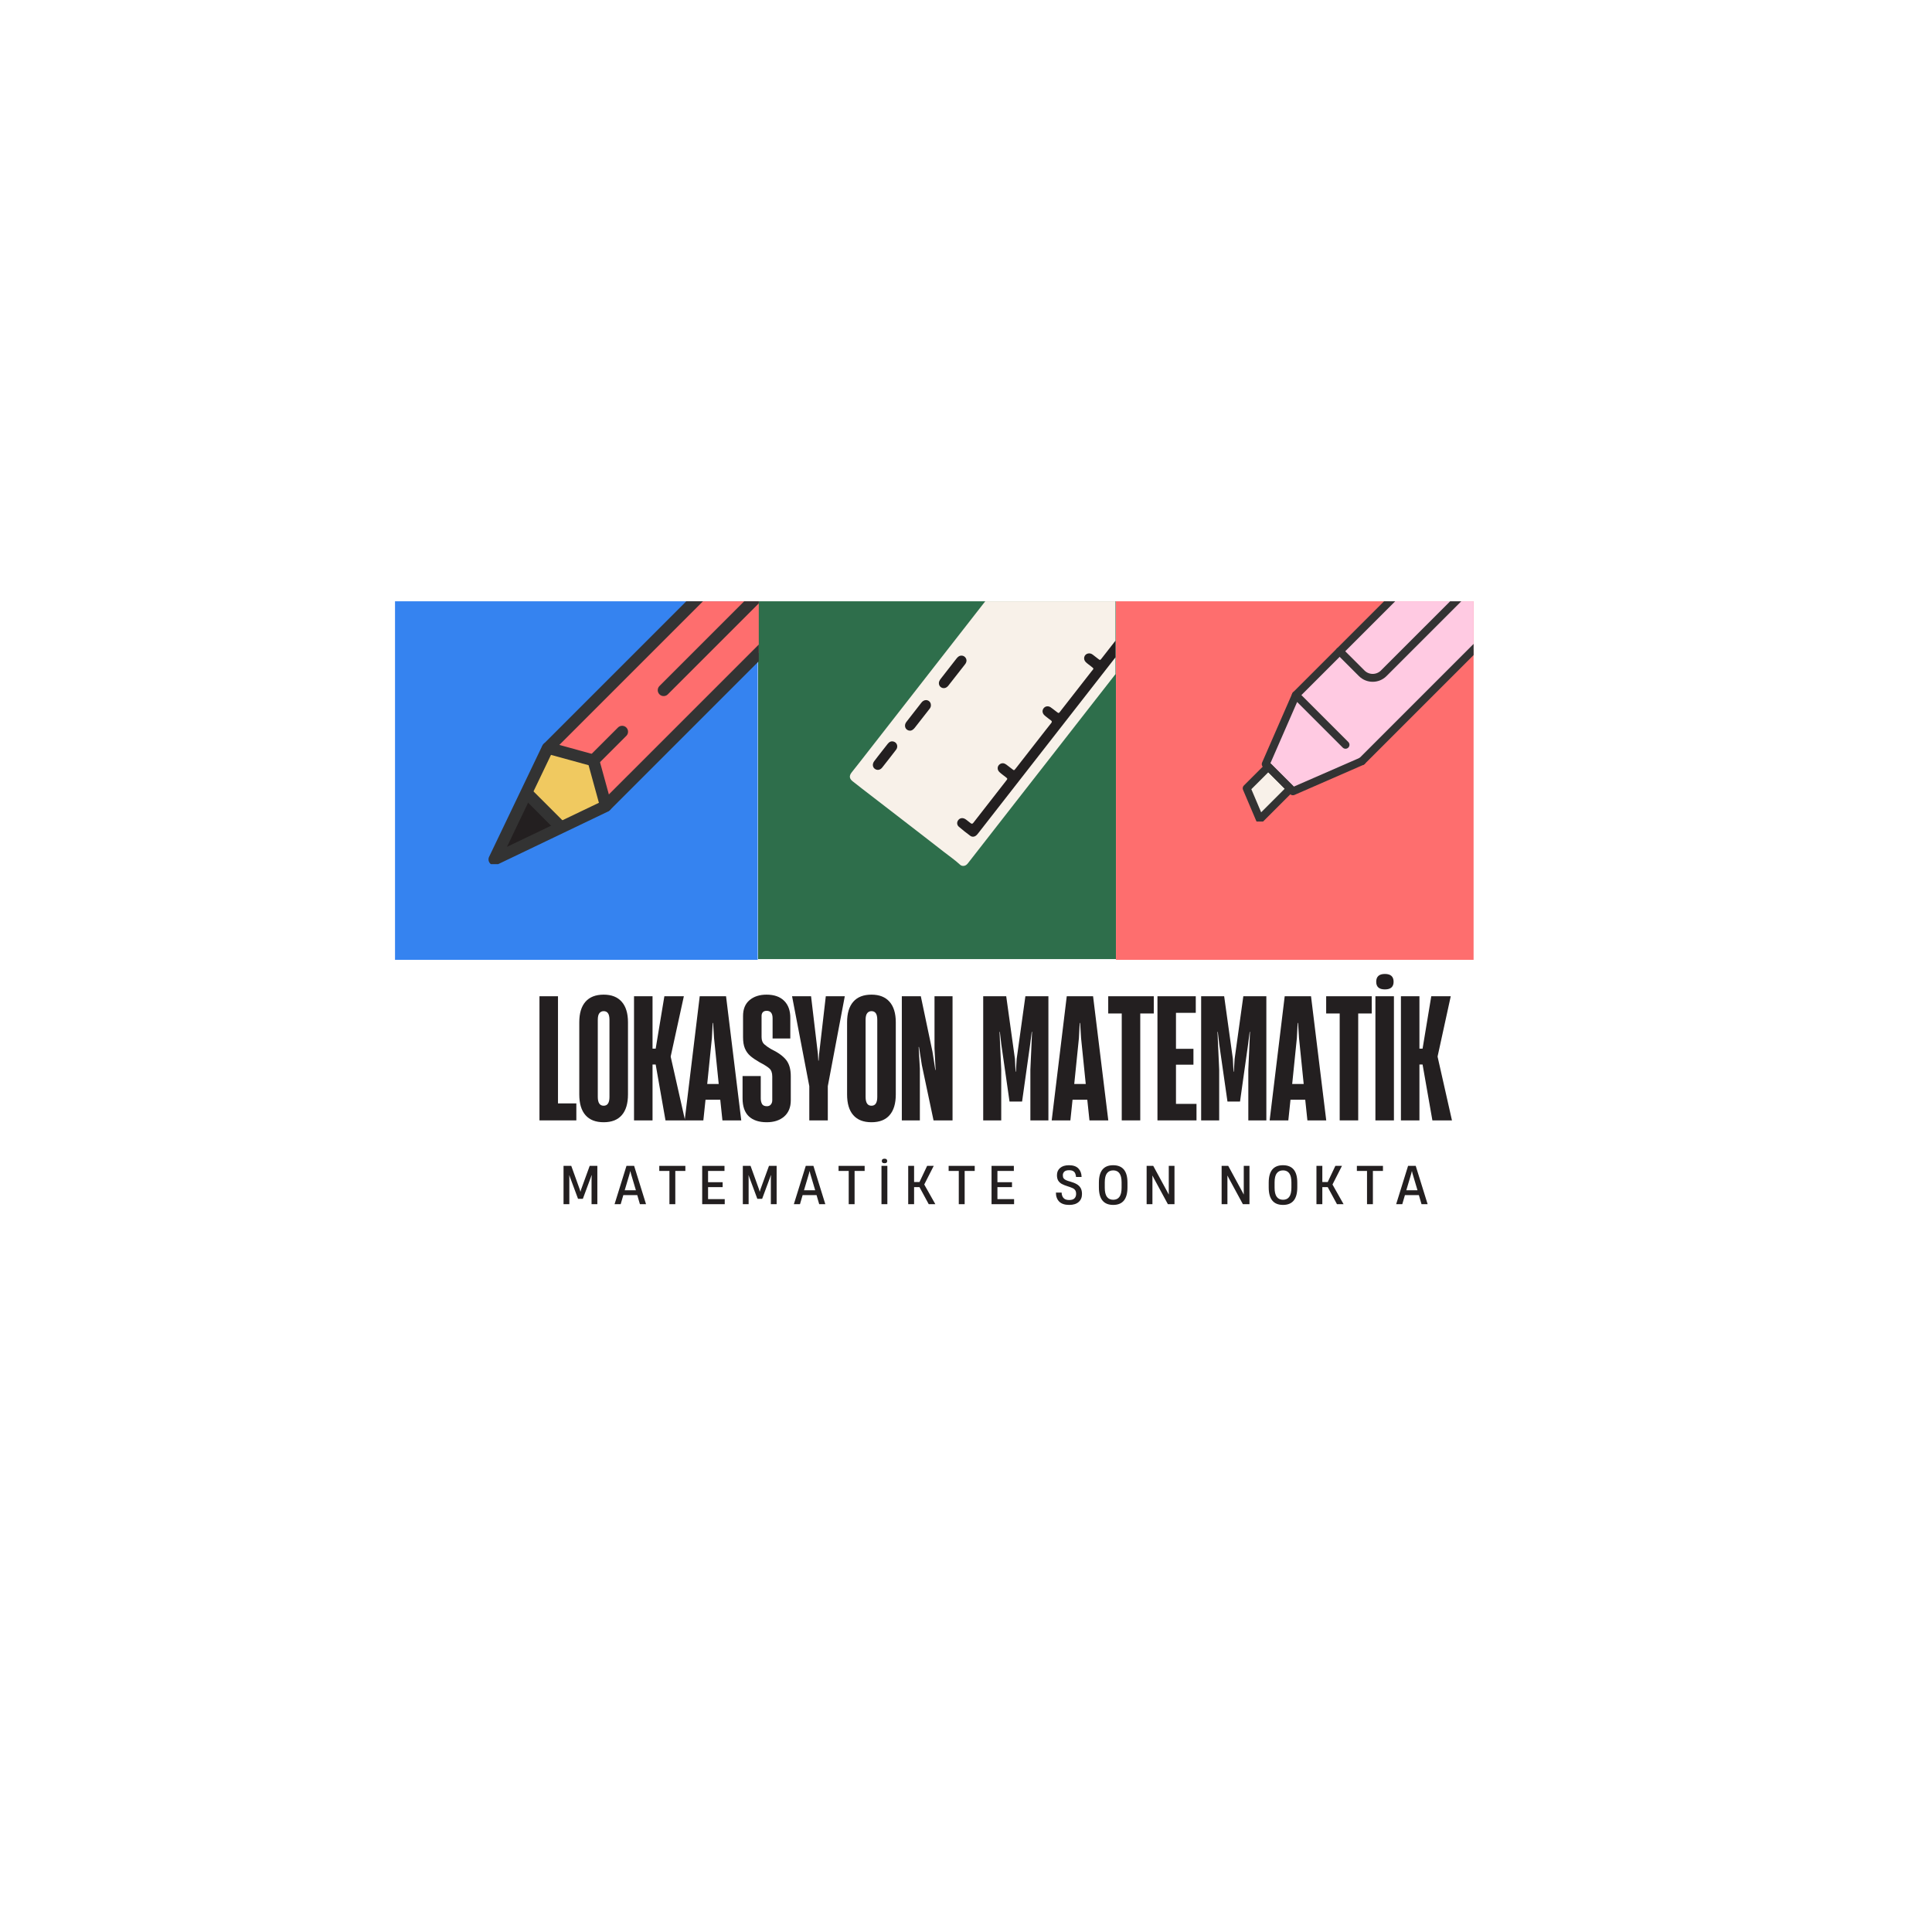 <svg xmlns="http://www.w3.org/2000/svg" xmlns:xlink="http://www.w3.org/1999/xlink" width="500" zoomAndPan="magnify" viewBox="0 0 375 375" height="500" preserveAspectRatio="xMidYMid meet" version="1.0"><defs><g/><clipPath id="0b6b8bc300"><path d="M 76.672 116.707 L 147.148 116.707 L 147.148 186.301 L 76.672 186.301 Z M 76.672 116.707 " clip-rule="nonzero"/></clipPath><clipPath id="fa7adbf5da"><path d="M 147.148 116.707 L 216.605 116.707 L 216.605 186.301 L 147.148 186.301 Z M 147.148 116.707 " clip-rule="nonzero"/></clipPath><clipPath id="a9503b1294"><path d="M 216.605 116.707 L 286.023 116.707 L 286.023 186.301 L 216.605 186.301 Z M 216.605 116.707 " clip-rule="nonzero"/></clipPath><clipPath id="011b1fa389"><path d="M 95 116.707 L 147.277 116.707 L 147.277 167 L 95 167 Z M 95 116.707 " clip-rule="nonzero"/></clipPath><clipPath id="9fb6e76301"><path d="M 94.777 116.707 L 147.277 116.707 L 147.277 167.73 L 94.777 167.73 Z M 94.777 116.707 " clip-rule="nonzero"/></clipPath><clipPath id="386b854456"><path d="M 127 116.707 L 147.277 116.707 L 147.277 136 L 127 136 Z M 127 116.707 " clip-rule="nonzero"/></clipPath><clipPath id="4217dc6972"><path d="M 164.77 116.707 L 216.52 116.707 L 216.52 168.125 L 164.77 168.125 Z M 164.77 116.707 " clip-rule="nonzero"/></clipPath><clipPath id="27030a63c4"><path d="M 169 116.707 L 216.52 116.707 L 216.52 163 L 169 163 Z M 169 116.707 " clip-rule="nonzero"/></clipPath><clipPath id="0effcab6e1"><path d="M 245 116.707 L 286.027 116.707 L 286.027 154 L 245 154 Z M 245 116.707 " clip-rule="nonzero"/></clipPath><clipPath id="324d0329ae"><path d="M 241.027 148 L 251 148 L 251 159 L 241.027 159 Z M 241.027 148 " clip-rule="nonzero"/></clipPath><clipPath id="899a687793"><path d="M 263 116.707 L 286.027 116.707 L 286.027 149 L 263 149 Z M 263 116.707 " clip-rule="nonzero"/></clipPath><clipPath id="560ca3063f"><path d="M 250 116.707 L 286.027 116.707 L 286.027 136 L 250 136 Z M 250 116.707 " clip-rule="nonzero"/></clipPath><clipPath id="453d99a67d"><path d="M 241.027 148 L 252 148 L 252 159.457 L 241.027 159.457 Z M 241.027 148 " clip-rule="nonzero"/></clipPath><clipPath id="797f0bec36"><path d="M 259 116.707 L 286.027 116.707 L 286.027 133 L 259 133 Z M 259 116.707 " clip-rule="nonzero"/></clipPath></defs><g clip-path="url(#0b6b8bc300)"><path fill="#3583f0" d="M 76.672 116.707 L 147.078 116.707 L 147.078 186.301 L 76.672 186.301 Z M 76.672 116.707 " fill-opacity="1" fill-rule="nonzero"/></g><g clip-path="url(#fa7adbf5da)"><path fill="#2e6e4b" d="M 147.148 116.707 L 216.605 116.707 L 216.605 186.164 L 147.148 186.164 Z M 147.148 116.707 " fill-opacity="1" fill-rule="nonzero"/></g><g clip-path="url(#a9503b1294)"><path fill="#fe6e6e" d="M 216.605 116.707 L 286.023 116.707 L 286.023 186.398 L 216.605 186.398 Z M 216.605 116.707 " fill-opacity="1" fill-rule="nonzero"/></g><g fill="#231f20" fill-opacity="1"><g transform="translate(103.867, 217.466)"><g><path d="M 0.844 0 L 0.844 -24.094 L 4.438 -24.094 L 4.438 -3.297 L 8 -3.297 L 8 0 Z M 0.844 0 "/></g></g></g><g fill="#231f20" fill-opacity="1"><g transform="translate(111.797, 217.466)"><g><path d="M 5.375 0.359 C 3.82 0.359 2.645 -0.098 1.844 -1.016 C 1.039 -1.93 0.641 -3.273 0.641 -5.047 L 0.641 -19.031 C 0.641 -20.781 1.039 -22.113 1.844 -23.031 C 2.645 -23.945 3.82 -24.406 5.375 -24.406 C 6.906 -24.406 8.07 -23.945 8.875 -23.031 C 9.688 -22.113 10.094 -20.781 10.094 -19.031 L 10.094 -5.047 C 10.094 -3.273 9.691 -1.93 8.891 -1.016 C 8.098 -0.098 6.926 0.359 5.375 0.359 Z M 4.234 -4.562 C 4.234 -3.414 4.613 -2.844 5.375 -2.844 C 6.125 -2.844 6.5 -3.414 6.5 -4.562 L 6.5 -19.516 C 6.5 -20.117 6.398 -20.551 6.203 -20.812 C 6.016 -21.07 5.738 -21.203 5.375 -21.203 C 5.031 -21.203 4.754 -21.07 4.547 -20.812 C 4.336 -20.551 4.234 -20.117 4.234 -19.516 Z M 4.234 -4.562 "/></g></g></g><g fill="#231f20" fill-opacity="1"><g transform="translate(122.219, 217.466)"><g><path d="M 0.844 0 L 0.844 -24.094 L 4.438 -24.094 L 4.438 -13.922 L 5.047 -13.922 L 6.734 -24.094 L 10.516 -24.094 L 7.969 -12.438 L 7.969 -12.328 L 10.75 0 L 6.953 0 L 5.047 -10.844 L 4.438 -10.844 L 4.438 0 Z M 0.844 0 "/></g></g></g><g fill="#231f20" fill-opacity="1"><g transform="translate(132.77, 217.466)"><g><path d="M 0.125 0 L 3.047 -24.094 L 8.156 -24.094 L 11.109 0 L 7.453 0 L 7.031 -4.016 L 4.172 -4.016 L 3.75 0 Z M 4.5 -7.062 L 6.734 -7.062 L 5.828 -15.953 L 5.641 -18.906 L 5.562 -18.906 L 5.406 -15.953 Z M 4.5 -7.062 "/></g></g></g><g fill="#231f20" fill-opacity="1"><g transform="translate(143.678, 217.466)"><g><path d="M 5.141 0.359 C 3.648 0.359 2.492 -0.02 1.672 -0.781 C 0.859 -1.551 0.453 -2.719 0.453 -4.281 L 0.453 -8.609 L 3.984 -8.609 L 3.984 -4.281 C 3.984 -3.863 4.062 -3.504 4.219 -3.203 C 4.383 -2.898 4.707 -2.75 5.188 -2.75 C 5.508 -2.75 5.758 -2.859 5.938 -3.078 C 6.125 -3.297 6.219 -3.578 6.219 -3.922 L 6.219 -8.516 C 6.219 -9.242 6.023 -9.77 5.641 -10.094 C 5.266 -10.426 4.645 -10.816 3.781 -11.266 C 3.07 -11.672 2.473 -12.078 1.984 -12.484 C 1.504 -12.898 1.145 -13.395 0.906 -13.969 C 0.664 -14.539 0.547 -15.27 0.547 -16.156 L 0.547 -20.266 C 0.547 -21.609 0.969 -22.633 1.812 -23.344 C 2.656 -24.051 3.754 -24.406 5.109 -24.406 C 6.598 -24.406 7.742 -24 8.547 -23.188 C 9.348 -22.383 9.738 -21.258 9.719 -19.812 L 9.719 -15.891 L 6.281 -15.891 L 6.281 -19.812 C 6.281 -20.781 5.898 -21.266 5.141 -21.266 C 4.797 -21.266 4.539 -21.172 4.375 -20.984 C 4.219 -20.805 4.141 -20.566 4.141 -20.266 L 4.141 -16.188 C 4.141 -15.562 4.312 -15.094 4.656 -14.781 C 5.008 -14.469 5.441 -14.16 5.953 -13.859 C 7.336 -13.191 8.328 -12.477 8.922 -11.719 C 9.516 -10.969 9.812 -9.922 9.812 -8.578 L 9.812 -3.891 C 9.812 -2.547 9.383 -1.5 8.531 -0.75 C 7.676 -0.008 6.547 0.359 5.141 0.359 Z M 5.141 0.359 "/></g></g></g><g fill="#231f20" fill-opacity="1"><g transform="translate(153.615, 217.466)"><g><path d="M 3.469 0 L 3.469 -6.641 L 0.125 -24.094 L 3.812 -24.094 L 5.141 -12.891 L 5.219 -11.594 L 5.281 -11.594 L 5.375 -12.891 L 6.672 -24.094 L 10.359 -24.094 L 7.062 -6.641 L 7.062 0 Z M 3.469 0 "/></g></g></g><g fill="#231f20" fill-opacity="1"><g transform="translate(163.778, 217.466)"><g><path d="M 5.375 0.359 C 3.82 0.359 2.645 -0.098 1.844 -1.016 C 1.039 -1.93 0.641 -3.273 0.641 -5.047 L 0.641 -19.031 C 0.641 -20.781 1.039 -22.113 1.844 -23.031 C 2.645 -23.945 3.82 -24.406 5.375 -24.406 C 6.906 -24.406 8.07 -23.945 8.875 -23.031 C 9.688 -22.113 10.094 -20.781 10.094 -19.031 L 10.094 -5.047 C 10.094 -3.273 9.691 -1.93 8.891 -1.016 C 8.098 -0.098 6.926 0.359 5.375 0.359 Z M 4.234 -4.562 C 4.234 -3.414 4.613 -2.844 5.375 -2.844 C 6.125 -2.844 6.5 -3.414 6.5 -4.562 L 6.5 -19.516 C 6.5 -20.117 6.398 -20.551 6.203 -20.812 C 6.016 -21.07 5.738 -21.203 5.375 -21.203 C 5.031 -21.203 4.754 -21.07 4.547 -20.812 C 4.336 -20.551 4.234 -20.117 4.234 -19.516 Z M 4.234 -4.562 "/></g></g></g><g fill="#231f20" fill-opacity="1"><g transform="translate(174.2, 217.466)"><g><path d="M 0.844 0 L 0.844 -24.094 L 4.531 -24.094 L 6.797 -13.312 L 7.344 -9.781 L 7.406 -9.781 L 7.188 -13.984 L 7.188 -24.094 L 10.688 -24.094 L 10.688 0 L 7 0 L 4.734 -10.719 L 4.172 -14.25 L 4.109 -14.25 L 4.344 -10.062 L 4.344 0 Z M 0.844 0 "/></g></g></g><g fill="#231f20" fill-opacity="1"><g transform="translate(185.399, 217.466)"><g/></g></g><g fill="#231f20" fill-opacity="1"><g transform="translate(189.995, 217.466)"><g><path d="M 0.844 0 L 0.844 -24.094 L 5.312 -24.094 L 7 -11.953 L 7.125 -9.453 L 7.188 -9.453 L 7.344 -11.953 L 9.031 -24.094 L 13.5 -24.094 L 13.5 0 L 10 0 L 10 -9.844 L 10.328 -17.188 L 10.266 -17.188 L 9.969 -14.859 L 8.391 -3.656 L 5.953 -3.656 L 4.344 -14.859 L 4.078 -17.188 L 4.016 -17.188 L 4.344 -9.844 L 4.344 0 Z M 0.844 0 "/></g></g></g><g fill="#231f20" fill-opacity="1"><g transform="translate(204.01, 217.466)"><g><path d="M 0.125 0 L 3.047 -24.094 L 8.156 -24.094 L 11.109 0 L 7.453 0 L 7.031 -4.016 L 4.172 -4.016 L 3.75 0 Z M 4.5 -7.062 L 6.734 -7.062 L 5.828 -15.953 L 5.641 -18.906 L 5.562 -18.906 L 5.406 -15.953 Z M 4.5 -7.062 "/></g></g></g><g fill="#231f20" fill-opacity="1"><g transform="translate(214.917, 217.466)"><g><path d="M 2.812 0 L 2.812 -20.75 L 0.188 -20.75 L 0.188 -24.094 L 9.031 -24.094 L 9.031 -20.75 L 6.406 -20.75 L 6.406 0 Z M 2.812 0 "/></g></g></g><g fill="#231f20" fill-opacity="1"><g transform="translate(223.818, 217.466)"><g><path d="M 0.844 0 L 0.844 -24.094 L 8.281 -24.094 L 8.281 -20.875 L 4.438 -20.875 L 4.438 -13.891 L 7.828 -13.891 L 7.828 -10.812 L 4.438 -10.812 L 4.438 -3.203 L 8.422 -3.203 L 8.422 0 Z M 0.844 0 "/></g></g></g><g fill="#231f20" fill-opacity="1"><g transform="translate(232.298, 217.466)"><g><path d="M 0.844 0 L 0.844 -24.094 L 5.312 -24.094 L 7 -11.953 L 7.125 -9.453 L 7.188 -9.453 L 7.344 -11.953 L 9.031 -24.094 L 13.5 -24.094 L 13.5 0 L 10 0 L 10 -9.844 L 10.328 -17.188 L 10.266 -17.188 L 9.969 -14.859 L 8.391 -3.656 L 5.953 -3.656 L 4.344 -14.859 L 4.078 -17.188 L 4.016 -17.188 L 4.344 -9.844 L 4.344 0 Z M 0.844 0 "/></g></g></g><g fill="#231f20" fill-opacity="1"><g transform="translate(246.313, 217.466)"><g><path d="M 0.125 0 L 3.047 -24.094 L 8.156 -24.094 L 11.109 0 L 7.453 0 L 7.031 -4.016 L 4.172 -4.016 L 3.75 0 Z M 4.5 -7.062 L 6.734 -7.062 L 5.828 -15.953 L 5.641 -18.906 L 5.562 -18.906 L 5.406 -15.953 Z M 4.5 -7.062 "/></g></g></g><g fill="#231f20" fill-opacity="1"><g transform="translate(257.221, 217.466)"><g><path d="M 2.812 0 L 2.812 -20.75 L 0.188 -20.75 L 0.188 -24.094 L 9.031 -24.094 L 9.031 -20.75 L 6.406 -20.75 L 6.406 0 Z M 2.812 0 "/></g></g></g><g fill="#231f20" fill-opacity="1"><g transform="translate(266.122, 217.466)"><g><path d="M 0.844 0 L 0.844 -24.094 L 4.438 -24.094 L 4.438 0 Z M 1 -26.906 C 1 -27.914 1.562 -28.422 2.688 -28.422 C 3.812 -28.422 4.375 -27.914 4.375 -26.906 C 4.375 -25.914 3.812 -25.422 2.688 -25.422 C 1.562 -25.422 1 -25.914 1 -26.906 Z M 1 -26.906 "/></g></g></g><g fill="#231f20" fill-opacity="1"><g transform="translate(271.074, 217.466)"><g><path d="M 0.844 0 L 0.844 -24.094 L 4.438 -24.094 L 4.438 -13.922 L 5.047 -13.922 L 6.734 -24.094 L 10.516 -24.094 L 7.969 -12.438 L 7.969 -12.328 L 10.75 0 L 6.953 0 L 5.047 -10.844 L 4.438 -10.844 L 4.438 0 Z M 0.844 0 "/></g></g></g><g fill="#231f20" fill-opacity="1"><g transform="translate(108.554, 233.732)"><g><path d="M 0.828 0 L 0.828 -7.438 L 2.328 -7.438 L 3.984 -2.844 L 4.094 -2.438 L 4.125 -2.438 L 4.234 -2.844 L 5.906 -7.438 L 7.391 -7.438 L 7.391 0 L 6.266 0 L 6.266 -4.875 L 6.297 -5.625 L 6.266 -5.625 L 6.156 -5.297 L 4.578 -1.047 L 3.641 -1.047 L 2.062 -5.297 L 1.953 -5.625 L 1.938 -5.625 L 1.953 -4.875 L 1.953 0 Z M 0.828 0 "/></g></g></g><g fill="#231f20" fill-opacity="1"><g transform="translate(119.161, 233.732)"><g><path d="M 0.125 0 L 2.438 -7.438 L 3.922 -7.438 L 6.234 0 L 5.047 0 L 4.531 -1.766 L 1.828 -1.766 L 1.312 0 Z M 2.094 -2.703 L 4.266 -2.703 L 3.312 -5.906 L 3.188 -6.422 L 3.172 -6.422 L 3.047 -5.906 Z M 2.094 -2.703 "/></g></g></g><g fill="#231f20" fill-opacity="1"><g transform="translate(127.919, 233.732)"><g><path d="M 2.016 0 L 2.016 -6.453 L 0.047 -6.453 L 0.047 -7.438 L 5.109 -7.438 L 5.109 -6.453 L 3.156 -6.453 L 3.156 0 Z M 2.016 0 "/></g></g></g><g fill="#231f20" fill-opacity="1"><g transform="translate(135.467, 233.732)"><g><path d="M 0.828 0 L 0.828 -7.438 L 5.156 -7.438 L 5.156 -6.453 L 1.969 -6.453 L 1.969 -4.266 L 4.797 -4.266 L 4.797 -3.312 L 1.969 -3.312 L 1.969 -0.984 L 5.203 -0.984 L 5.203 0 Z M 0.828 0 "/></g></g></g><g fill="#231f20" fill-opacity="1"><g transform="translate(143.354, 233.732)"><g><path d="M 0.828 0 L 0.828 -7.438 L 2.328 -7.438 L 3.984 -2.844 L 4.094 -2.438 L 4.125 -2.438 L 4.234 -2.844 L 5.906 -7.438 L 7.391 -7.438 L 7.391 0 L 6.266 0 L 6.266 -4.875 L 6.297 -5.625 L 6.266 -5.625 L 6.156 -5.297 L 4.578 -1.047 L 3.641 -1.047 L 2.062 -5.297 L 1.953 -5.625 L 1.938 -5.625 L 1.953 -4.875 L 1.953 0 Z M 0.828 0 "/></g></g></g><g fill="#231f20" fill-opacity="1"><g transform="translate(153.961, 233.732)"><g><path d="M 0.125 0 L 2.438 -7.438 L 3.922 -7.438 L 6.234 0 L 5.047 0 L 4.531 -1.766 L 1.828 -1.766 L 1.312 0 Z M 2.094 -2.703 L 4.266 -2.703 L 3.312 -5.906 L 3.188 -6.422 L 3.172 -6.422 L 3.047 -5.906 Z M 2.094 -2.703 "/></g></g></g><g fill="#231f20" fill-opacity="1"><g transform="translate(162.719, 233.732)"><g><path d="M 2.016 0 L 2.016 -6.453 L 0.047 -6.453 L 0.047 -7.438 L 5.109 -7.438 L 5.109 -6.453 L 3.156 -6.453 L 3.156 0 Z M 2.016 0 "/></g></g></g><g fill="#231f20" fill-opacity="1"><g transform="translate(170.267, 233.732)"><g><path d="M 0.828 0 L 0.828 -7.438 L 1.969 -7.438 L 1.969 0 Z M 0.891 -8.391 C 0.891 -8.68 1.066 -8.828 1.422 -8.828 C 1.609 -8.828 1.738 -8.785 1.812 -8.703 C 1.895 -8.629 1.938 -8.523 1.938 -8.391 C 1.938 -8.242 1.895 -8.133 1.812 -8.062 C 1.738 -7.988 1.609 -7.953 1.422 -7.953 C 1.234 -7.953 1.098 -7.988 1.016 -8.062 C 0.93 -8.133 0.891 -8.242 0.891 -8.391 Z M 0.891 -8.391 "/></g></g></g><g fill="#231f20" fill-opacity="1"><g transform="translate(175.455, 233.732)"><g><path d="M 0.828 0 L 0.828 -7.438 L 1.969 -7.438 L 1.969 -4.297 L 3.016 -4.297 L 4.5 -7.438 L 5.781 -7.438 L 3.953 -3.844 L 3.953 -3.797 L 6.094 0 L 4.812 0 L 3.016 -3.312 L 1.969 -3.312 L 1.969 0 Z M 0.828 0 "/></g></g></g><g fill="#231f20" fill-opacity="1"><g transform="translate(184.083, 233.732)"><g><path d="M 2.016 0 L 2.016 -6.453 L 0.047 -6.453 L 0.047 -7.438 L 5.109 -7.438 L 5.109 -6.453 L 3.156 -6.453 L 3.156 0 Z M 2.016 0 "/></g></g></g><g fill="#231f20" fill-opacity="1"><g transform="translate(191.631, 233.732)"><g><path d="M 0.828 0 L 0.828 -7.438 L 5.156 -7.438 L 5.156 -6.453 L 1.969 -6.453 L 1.969 -4.266 L 4.797 -4.266 L 4.797 -3.312 L 1.969 -3.312 L 1.969 -0.984 L 5.203 -0.984 L 5.203 0 Z M 0.828 0 "/></g></g></g><g fill="#231f20" fill-opacity="1"><g transform="translate(199.519, 233.732)"><g/></g></g><g fill="#231f20" fill-opacity="1"><g transform="translate(204.608, 233.732)"><g><path d="M 2.938 0.141 C 2.07 0.141 1.422 -0.07 0.984 -0.5 C 0.555 -0.938 0.344 -1.52 0.344 -2.25 L 1.453 -2.25 C 1.453 -2.031 1.492 -1.812 1.578 -1.594 C 1.66 -1.375 1.805 -1.188 2.016 -1.031 C 2.234 -0.883 2.539 -0.812 2.938 -0.812 C 3.395 -0.812 3.727 -0.914 3.938 -1.125 C 4.156 -1.344 4.266 -1.629 4.266 -1.984 C 4.266 -2.305 4.203 -2.551 4.078 -2.719 C 3.961 -2.895 3.781 -3.035 3.531 -3.141 C 3.281 -3.254 2.969 -3.367 2.594 -3.484 C 2.156 -3.617 1.781 -3.77 1.469 -3.938 C 1.164 -4.113 0.938 -4.332 0.781 -4.594 C 0.625 -4.863 0.547 -5.211 0.547 -5.641 C 0.547 -6.223 0.75 -6.688 1.156 -7.031 C 1.562 -7.383 2.133 -7.562 2.875 -7.562 C 3.707 -7.562 4.32 -7.348 4.719 -6.922 C 5.113 -6.504 5.316 -5.957 5.328 -5.281 L 4.25 -5.281 C 4.238 -5.508 4.191 -5.723 4.109 -5.922 C 4.035 -6.129 3.906 -6.289 3.719 -6.406 C 3.531 -6.531 3.258 -6.594 2.906 -6.594 C 2.477 -6.594 2.164 -6.5 1.969 -6.312 C 1.781 -6.125 1.688 -5.895 1.688 -5.625 C 1.688 -5.363 1.738 -5.16 1.844 -5.016 C 1.957 -4.867 2.117 -4.75 2.328 -4.656 C 2.535 -4.562 2.781 -4.477 3.062 -4.406 C 3.594 -4.258 4.031 -4.086 4.375 -3.891 C 4.719 -3.691 4.973 -3.441 5.141 -3.141 C 5.316 -2.836 5.406 -2.453 5.406 -1.984 C 5.406 -1.316 5.188 -0.797 4.75 -0.422 C 4.32 -0.047 3.719 0.141 2.938 0.141 Z M 2.938 0.141 "/></g></g></g><g fill="#231f20" fill-opacity="1"><g transform="translate(212.795, 233.732)"><g><path d="M 3.281 0.141 C 1.426 0.141 0.5 -0.992 0.5 -3.266 L 0.5 -4.188 C 0.5 -6.438 1.422 -7.562 3.266 -7.562 C 5.117 -7.562 6.047 -6.438 6.047 -4.188 L 6.047 -3.266 C 6.047 -0.992 5.125 0.141 3.281 0.141 Z M 1.641 -3.203 C 1.641 -2.398 1.781 -1.805 2.062 -1.422 C 2.344 -1.047 2.75 -0.859 3.281 -0.859 C 3.812 -0.859 4.211 -1.047 4.484 -1.422 C 4.766 -1.805 4.906 -2.398 4.906 -3.203 L 4.906 -4.234 C 4.906 -5.035 4.766 -5.625 4.484 -6 C 4.211 -6.375 3.812 -6.562 3.281 -6.562 C 2.75 -6.562 2.344 -6.375 2.062 -6 C 1.781 -5.625 1.641 -5.035 1.641 -4.234 Z M 1.641 -3.203 "/></g></g></g><g fill="#231f20" fill-opacity="1"><g transform="translate(221.733, 233.732)"><g><path d="M 0.828 0 L 0.828 -7.438 L 2.109 -7.438 L 4.875 -2.344 L 5.109 -1.891 L 5.125 -1.891 L 5.125 -7.438 L 6.234 -7.438 L 6.234 0 L 4.953 0 L 2.203 -5.078 L 1.969 -5.547 L 1.953 -5.547 L 1.953 0 Z M 0.828 0 "/></g></g></g><g fill="#231f20" fill-opacity="1"><g transform="translate(231.2, 233.732)"><g/></g></g><g fill="#231f20" fill-opacity="1"><g transform="translate(236.289, 233.732)"><g><path d="M 0.828 0 L 0.828 -7.438 L 2.109 -7.438 L 4.875 -2.344 L 5.109 -1.891 L 5.125 -1.891 L 5.125 -7.438 L 6.234 -7.438 L 6.234 0 L 4.953 0 L 2.203 -5.078 L 1.969 -5.547 L 1.953 -5.547 L 1.953 0 Z M 0.828 0 "/></g></g></g><g fill="#231f20" fill-opacity="1"><g transform="translate(245.756, 233.732)"><g><path d="M 3.281 0.141 C 1.426 0.141 0.5 -0.992 0.5 -3.266 L 0.5 -4.188 C 0.5 -6.438 1.422 -7.562 3.266 -7.562 C 5.117 -7.562 6.047 -6.438 6.047 -4.188 L 6.047 -3.266 C 6.047 -0.992 5.125 0.141 3.281 0.141 Z M 1.641 -3.203 C 1.641 -2.398 1.781 -1.805 2.062 -1.422 C 2.344 -1.047 2.75 -0.859 3.281 -0.859 C 3.812 -0.859 4.211 -1.047 4.484 -1.422 C 4.766 -1.805 4.906 -2.398 4.906 -3.203 L 4.906 -4.234 C 4.906 -5.035 4.766 -5.625 4.484 -6 C 4.211 -6.375 3.812 -6.562 3.281 -6.562 C 2.75 -6.562 2.344 -6.375 2.062 -6 C 1.781 -5.625 1.641 -5.035 1.641 -4.234 Z M 1.641 -3.203 "/></g></g></g><g fill="#231f20" fill-opacity="1"><g transform="translate(254.694, 233.732)"><g><path d="M 0.828 0 L 0.828 -7.438 L 1.969 -7.438 L 1.969 -4.297 L 3.016 -4.297 L 4.5 -7.438 L 5.781 -7.438 L 3.953 -3.844 L 3.953 -3.797 L 6.094 0 L 4.812 0 L 3.016 -3.312 L 1.969 -3.312 L 1.969 0 Z M 0.828 0 "/></g></g></g><g fill="#231f20" fill-opacity="1"><g transform="translate(263.321, 233.732)"><g><path d="M 2.016 0 L 2.016 -6.453 L 0.047 -6.453 L 0.047 -7.438 L 5.109 -7.438 L 5.109 -6.453 L 3.156 -6.453 L 3.156 0 Z M 2.016 0 "/></g></g></g><g fill="#231f20" fill-opacity="1"><g transform="translate(270.869, 233.732)"><g><path d="M 0.125 0 L 2.438 -7.438 L 3.922 -7.438 L 6.234 0 L 5.047 0 L 4.531 -1.766 L 1.828 -1.766 L 1.312 0 Z M 2.094 -2.703 L 4.266 -2.703 L 3.312 -5.906 L 3.188 -6.422 L 3.172 -6.422 L 3.047 -5.906 Z M 2.094 -2.703 "/></g></g></g><g clip-path="url(#011b1fa389)"><path fill="#fe6e6e" d="M 230.375 43.605 L 117.512 156.465 L 95.965 166.785 L 106.281 145.234 L 219.145 32.375 Z M 230.375 43.605 " fill-opacity="1" fill-rule="nonzero"/></g><path fill="#231f20" d="M 97.176 165.582 L 107.953 160.422 L 102.336 154.801 Z M 97.176 165.582 " fill-opacity="1" fill-rule="nonzero"/><path fill="#f0c960" d="M 116.785 155.582 L 114.711 148.047 L 107.18 145.977 L 106.637 145.824 L 102.855 153.719 L 109.039 159.898 L 116.934 156.121 Z M 116.785 155.582 " fill-opacity="1" fill-rule="nonzero"/><g clip-path="url(#9fb6e76301)"><path stroke-linecap="round" transform="matrix(1.146, 0, 0, 1.146, 94.089, 22)" fill="none" stroke-linejoin="round" d="M 118.942 18.856 L 20.442 117.352 L 1.637 126.359 L 10.641 107.551 L 109.14 9.054 " stroke="#333333" stroke-width="2" stroke-opacity="1" stroke-miterlimit="10"/></g><path stroke-linecap="round" transform="matrix(1.146, 0, 0, 1.146, 94.089, 22)" fill="none" stroke-linejoin="round" d="M 10.716 107.479 L 18.4 109.593 L 20.513 117.28 " stroke="#333333" stroke-width="2" stroke-opacity="1" stroke-miterlimit="10"/><g clip-path="url(#386b854456)"><path stroke-linecap="round" transform="matrix(1.146, 0, 0, 1.146, 94.089, 22)" fill="none" stroke-linejoin="round" d="M 30.301 97.698 L 111.244 16.756 " stroke="#333333" stroke-width="2" stroke-opacity="1" stroke-miterlimit="10"/></g><path stroke-linecap="round" transform="matrix(1.146, 0, 0, 1.146, 94.089, 22)" fill="none" stroke-linejoin="round" d="M 18.4 109.6 L 23.271 104.731 " stroke="#333333" stroke-width="2" stroke-opacity="1" stroke-miterlimit="10"/><path stroke-linecap="round" transform="matrix(1.146, 0, 0, 1.146, 94.089, 22)" fill="none" stroke-linejoin="round" d="M 7.201 115.201 L 12.799 120.799 " stroke="#333333" stroke-width="2" stroke-opacity="1" stroke-miterlimit="10"/><g clip-path="url(#4217dc6972)"><path fill="#f8f1e9" d="M 174.145 144.781 C 174.145 144.773 174.145 144.762 174.141 144.754 C 174.141 144.754 174.141 144.754 174.141 144.75 C 174.145 144.762 174.145 144.773 174.145 144.781 Z M 180.688 136.836 C 180.688 136.828 180.688 136.82 180.688 136.812 C 180.688 136.816 180.688 136.824 180.688 136.832 C 180.688 136.832 180.688 136.836 180.688 136.836 Z M 180.684 136.754 C 180.684 136.758 180.684 136.758 180.684 136.762 C 180.68 136.746 180.68 136.734 180.676 136.719 C 180.676 136.723 180.676 136.727 180.68 136.727 C 180.68 136.738 180.68 136.746 180.684 136.754 Z M 180.688 136.809 C 180.688 136.801 180.688 136.797 180.684 136.789 C 180.688 136.797 180.688 136.805 180.688 136.812 C 180.688 136.809 180.688 136.809 180.688 136.809 Z M 174.141 145.059 C 174.145 145.035 174.148 145.016 174.148 144.992 C 174.148 144.992 174.148 144.992 174.148 144.996 C 174.148 145.016 174.145 145.035 174.141 145.059 Z M 174.152 144.879 C 174.152 144.906 174.152 144.938 174.152 144.969 C 174.152 144.938 174.152 144.91 174.152 144.879 C 174.152 144.875 174.152 144.871 174.152 144.867 C 174.152 144.871 174.152 144.875 174.152 144.879 Z M 180.668 136.68 C 180.672 136.684 180.672 136.688 180.672 136.688 C 180.668 136.676 180.668 136.664 180.664 136.648 C 180.664 136.652 180.664 136.652 180.664 136.656 C 180.668 136.664 180.668 136.672 180.668 136.68 Z M 180.145 136.004 C 180.145 136.004 180.145 136.004 180.148 136.004 C 180.145 136.004 180.145 136.004 180.145 136.004 Z M 180.562 136.391 C 180.559 136.387 180.555 136.379 180.551 136.371 C 180.555 136.375 180.555 136.375 180.555 136.375 C 180.559 136.383 180.559 136.387 180.562 136.391 Z M 180.148 136.004 C 180.148 136.004 180.152 136.004 180.152 136.008 C 180.148 136.004 180.148 136.004 180.148 136.004 Z M 180.598 136.453 C 180.594 136.453 180.594 136.453 180.594 136.449 C 180.594 136.453 180.594 136.453 180.594 136.453 C 180.594 136.453 180.594 136.453 180.598 136.453 Z M 180.594 136.449 C 180.594 136.445 180.59 136.441 180.59 136.438 C 180.59 136.441 180.594 136.445 180.594 136.449 Z M 180.656 136.617 C 180.652 136.609 180.652 136.602 180.648 136.594 C 180.648 136.598 180.652 136.605 180.652 136.609 C 180.652 136.609 180.652 136.613 180.656 136.617 Z M 180.648 136.594 C 180.648 136.59 180.645 136.586 180.645 136.582 C 180.645 136.582 180.645 136.582 180.645 136.586 C 180.648 136.59 180.648 136.59 180.648 136.594 Z M 180.633 136.543 C 180.629 136.535 180.625 136.523 180.621 136.516 C 180.621 136.516 180.621 136.516 180.625 136.52 C 180.625 136.523 180.625 136.527 180.629 136.531 C 180.629 136.535 180.633 136.539 180.633 136.543 Z M 174.109 145.199 C 174.113 145.191 174.117 145.18 174.121 145.168 C 174.117 145.18 174.113 145.191 174.109 145.199 Z M 174.004 145.438 C 174.004 145.438 174.008 145.434 174.008 145.434 C 174.008 145.434 174.004 145.438 174.004 145.438 Z M 173.945 144.293 C 173.949 144.297 173.953 144.301 173.957 144.305 C 173.953 144.301 173.949 144.297 173.945 144.293 Z M 173.883 144.219 C 173.883 144.223 173.887 144.223 173.887 144.227 C 173.887 144.223 173.883 144.223 173.883 144.219 Z M 174.008 144.379 C 174.012 144.383 174.012 144.387 174.016 144.391 C 174.012 144.387 174.012 144.383 174.008 144.379 Z M 174.129 144.68 C 174.129 144.672 174.125 144.664 174.125 144.656 C 174.125 144.656 174.125 144.66 174.125 144.66 C 174.125 144.668 174.129 144.672 174.129 144.68 Z M 174.129 144.684 C 174.129 144.684 174.129 144.68 174.129 144.68 C 174.129 144.684 174.129 144.684 174.129 144.684 Z M 173.895 144.234 C 173.895 144.23 173.891 144.23 173.887 144.227 C 173.891 144.23 173.895 144.23 173.895 144.234 Z M 174.016 144.391 C 174.016 144.391 174.016 144.395 174.016 144.395 C 174.016 144.391 174.016 144.391 174.016 144.391 Z M 174.094 145.25 C 174.102 145.234 174.105 145.219 174.109 145.199 C 174.105 145.219 174.102 145.234 174.094 145.25 Z M 174.098 144.57 C 174.098 144.566 174.094 144.559 174.094 144.555 C 174.094 144.555 174.094 144.559 174.094 144.559 C 174.094 144.562 174.098 144.566 174.098 144.57 Z M 180.215 136.039 Z M 174.02 145.414 C 174.027 145.395 174.039 145.375 174.047 145.355 C 174.039 145.375 174.027 145.395 174.02 145.414 Z M 174.121 145.156 C 174.129 145.133 174.133 145.109 174.137 145.082 C 174.137 145.082 174.137 145.086 174.137 145.086 C 174.133 145.109 174.129 145.133 174.121 145.156 Z M 174.059 145.332 C 174.062 145.328 174.062 145.324 174.066 145.32 C 174.062 145.324 174.062 145.328 174.059 145.332 Z M 174.062 144.484 C 174.059 144.477 174.059 144.469 174.055 144.461 C 174.059 144.469 174.059 144.477 174.062 144.484 Z M 174.066 145.32 C 174.07 145.305 174.078 145.289 174.086 145.273 C 174.078 145.289 174.07 145.305 174.066 145.32 Z M 185.789 159.785 C 185.781 160.043 185.891 160.301 186.125 160.504 C 185.891 160.301 185.781 160.043 185.789 159.785 Z M 226.75 109.781 C 227.035 110 227.207 110.133 227.344 110.172 C 227.207 110.133 227.035 110 226.75 109.781 Z M 225.227 111.117 C 225.277 111.164 225.328 111.207 225.379 111.25 C 225.328 111.207 225.277 111.164 225.227 111.117 Z M 224.84 110.27 C 224.844 110.223 224.852 110.172 224.863 110.121 C 224.852 110.172 224.844 110.223 224.84 110.27 Z M 224.84 110.324 C 224.836 110.59 224.949 110.832 225.148 111.039 C 224.949 110.832 224.836 110.59 224.84 110.324 Z M 232.629 103.727 C 232.551 103.812 232.484 103.914 232.414 104.008 C 232.484 103.914 232.551 103.812 232.629 103.727 Z M 211.914 126.973 C 211.793 126.906 211.668 126.867 211.535 126.852 C 211.668 126.867 211.793 126.906 211.914 126.973 Z M 232.57 103.312 C 232.73 103.43 232.785 103.547 232.645 103.711 C 232.785 103.547 232.73 103.43 232.57 103.312 Z M 219.523 120.055 C 219.555 120.082 219.578 120.109 219.598 120.141 C 219.578 120.109 219.555 120.082 219.523 120.055 Z M 247.723 86.062 C 247.809 86.141 247.879 86.223 247.934 86.305 C 247.879 86.223 247.809 86.141 247.723 86.062 Z M 180.207 136.035 C 180.207 136.035 180.211 136.039 180.215 136.039 C 180.211 136.039 180.207 136.035 180.207 136.035 Z M 205.477 138.41 C 205.586 138.406 205.676 138.277 205.887 137.996 C 205.676 138.277 205.586 138.406 205.477 138.41 Z M 219.098 117.383 C 218.727 117.312 218.363 117.453 218.137 117.762 C 218.363 117.453 218.727 117.312 219.098 117.383 Z M 257.406 73.383 C 257.383 76.695 256.332 79.641 254.316 82.281 C 253.57 83.258 252.867 84.273 252.109 85.242 C 250.012 87.922 247.91 90.602 245.816 93.281 C 244.344 95.164 242.875 97.051 241.402 98.938 C 239.59 101.258 237.777 103.574 235.969 105.895 C 234.668 107.562 233.367 109.23 232.066 110.898 C 230.395 113.047 228.719 115.195 227.047 117.344 C 224.605 120.477 222.164 123.613 219.723 126.746 C 216.961 130.285 214.195 133.82 211.434 137.359 C 209.227 140.188 207.023 143.02 204.816 145.844 C 202.293 149.078 199.766 152.309 197.242 155.543 C 194.785 158.691 192.332 161.84 189.879 164.988 C 189.223 165.828 188.57 166.672 187.91 167.512 C 187.691 167.793 187.445 168.039 187.062 168.07 C 186.789 168.094 186.547 168.023 186.348 167.84 C 185.359 166.926 184.25 166.164 183.191 165.34 C 180.598 163.312 177.988 161.305 175.379 159.289 C 172.699 157.223 170.02 155.156 167.34 153.09 C 166.727 152.617 166.121 152.137 165.512 151.66 C 164.863 151.156 164.781 150.613 165.285 149.953 C 165.844 149.223 166.43 148.512 166.992 147.789 C 169.598 144.453 172.199 141.117 174.801 137.781 C 177.27 134.617 179.734 131.457 182.199 128.293 C 184.824 124.93 187.449 121.566 190.074 118.199 C 192.43 115.184 194.781 112.168 197.137 109.152 C 200 105.48 202.859 101.812 205.727 98.145 C 208.172 95.012 210.629 91.891 213.074 88.758 C 214.828 86.512 216.566 84.25 218.324 82.004 C 220.77 78.871 223.223 75.75 225.668 72.617 C 227.523 70.238 229.371 67.852 231.223 65.473 C 231.812 64.719 232.375 63.941 233.066 63.273 C 235.223 61.18 237.766 59.801 240.746 59.32 C 245.035 58.625 248.891 59.66 252.254 62.41 C 254.918 64.594 256.539 67.414 257.18 70.801 C 257.344 71.652 257.43 72.508 257.406 73.383 Z M 174.125 144.656 C 174.125 144.656 174.125 144.66 174.125 144.66 C 174.125 144.668 174.129 144.672 174.129 144.68 C 174.129 144.684 174.129 144.684 174.129 144.684 C 174.129 144.684 174.129 144.68 174.129 144.68 C 174.129 144.672 174.125 144.664 174.125 144.656 Z M 173.895 144.234 C 173.895 144.23 173.891 144.23 173.887 144.227 C 173.887 144.223 173.883 144.223 173.883 144.219 C 173.883 144.223 173.887 144.223 173.887 144.227 C 173.891 144.23 173.895 144.23 173.895 144.234 Z M 173.957 144.305 C 173.953 144.301 173.949 144.297 173.945 144.293 C 173.949 144.297 173.953 144.301 173.957 144.305 Z M 174.008 145.434 C 174.008 145.434 174.004 145.438 174.004 145.438 C 174.004 145.438 174.008 145.434 174.008 145.434 Z M 174.016 144.395 C 174.016 144.391 174.016 144.391 174.016 144.391 C 174.012 144.387 174.012 144.383 174.008 144.379 C 174.012 144.383 174.012 144.387 174.016 144.391 C 174.016 144.391 174.016 144.395 174.016 144.395 Z M 174.047 145.355 C 174.039 145.375 174.027 145.395 174.02 145.414 C 174.027 145.395 174.039 145.375 174.047 145.355 Z M 174.055 144.461 C 174.059 144.469 174.059 144.477 174.062 144.484 C 174.059 144.477 174.059 144.469 174.055 144.461 Z M 174.086 145.273 C 174.078 145.289 174.07 145.305 174.066 145.32 C 174.062 145.324 174.062 145.328 174.059 145.332 C 174.062 145.328 174.062 145.324 174.066 145.32 C 174.07 145.305 174.078 145.289 174.086 145.273 Z M 174.094 144.555 C 174.094 144.555 174.094 144.559 174.094 144.559 C 174.094 144.562 174.098 144.566 174.098 144.57 C 174.098 144.566 174.094 144.559 174.094 144.555 Z M 174.121 145.168 C 174.117 145.18 174.113 145.191 174.109 145.199 C 174.105 145.219 174.102 145.234 174.094 145.25 C 174.102 145.234 174.105 145.219 174.109 145.199 C 174.113 145.191 174.117 145.18 174.121 145.168 Z M 174.137 145.082 C 174.137 145.082 174.137 145.086 174.137 145.086 C 174.133 145.109 174.129 145.133 174.121 145.156 C 174.129 145.133 174.133 145.109 174.137 145.082 Z M 174.141 144.75 C 174.145 144.762 174.145 144.773 174.145 144.781 C 174.145 144.773 174.145 144.762 174.141 144.754 C 174.141 144.754 174.141 144.754 174.141 144.75 Z M 174.148 144.992 C 174.148 144.992 174.148 144.992 174.148 144.996 C 174.148 145.016 174.145 145.035 174.141 145.059 C 174.145 145.035 174.148 145.016 174.148 144.992 Z M 174.152 144.879 C 174.152 144.875 174.152 144.871 174.152 144.867 C 174.152 144.871 174.152 144.875 174.152 144.879 C 174.152 144.906 174.152 144.938 174.152 144.969 C 174.152 144.938 174.152 144.91 174.152 144.879 Z M 180.684 136.789 C 180.688 136.797 180.688 136.805 180.688 136.812 C 180.688 136.816 180.688 136.824 180.688 136.832 C 180.688 136.832 180.688 136.836 180.688 136.836 C 180.688 136.828 180.688 136.82 180.688 136.812 C 180.688 136.809 180.688 136.809 180.688 136.809 C 180.688 136.801 180.688 136.797 180.684 136.789 Z M 180.676 136.719 C 180.676 136.723 180.676 136.727 180.68 136.727 C 180.68 136.738 180.68 136.746 180.684 136.754 C 180.684 136.758 180.684 136.758 180.684 136.762 C 180.68 136.746 180.68 136.734 180.676 136.719 Z M 180.664 136.648 C 180.664 136.652 180.664 136.652 180.664 136.656 C 180.668 136.664 180.668 136.672 180.668 136.68 C 180.672 136.684 180.672 136.688 180.672 136.688 C 180.668 136.676 180.668 136.664 180.664 136.648 Z M 180.645 136.582 C 180.645 136.582 180.645 136.582 180.645 136.586 C 180.648 136.59 180.648 136.59 180.648 136.594 C 180.652 136.602 180.652 136.609 180.656 136.617 C 180.652 136.613 180.652 136.609 180.652 136.609 C 180.652 136.605 180.648 136.598 180.648 136.594 C 180.648 136.59 180.645 136.586 180.645 136.582 Z M 180.621 136.516 C 180.625 136.523 180.629 136.535 180.633 136.543 C 180.633 136.539 180.629 136.535 180.629 136.531 C 180.625 136.527 180.625 136.523 180.625 136.52 C 180.621 136.516 180.621 136.516 180.621 136.516 Z M 180.59 136.438 C 180.59 136.441 180.594 136.445 180.594 136.449 C 180.594 136.453 180.594 136.453 180.594 136.453 C 180.594 136.453 180.594 136.453 180.598 136.453 C 180.594 136.453 180.594 136.453 180.594 136.449 C 180.594 136.445 180.59 136.441 180.59 136.438 Z M 180.551 136.371 C 180.555 136.375 180.555 136.375 180.555 136.375 C 180.559 136.383 180.559 136.387 180.562 136.391 C 180.559 136.387 180.555 136.379 180.551 136.371 Z M 180.152 136.008 C 180.148 136.004 180.148 136.004 180.148 136.004 C 180.145 136.004 180.145 136.004 180.145 136.004 C 180.145 136.004 180.145 136.004 180.148 136.004 C 180.148 136.004 180.152 136.004 180.152 136.008 Z M 180.215 136.039 C 180.211 136.039 180.207 136.035 180.207 136.035 C 180.207 136.035 180.211 136.039 180.215 136.039 Z M 180.273 136.074 C 180.27 136.074 180.27 136.074 180.27 136.074 C 180.27 136.074 180.27 136.074 180.266 136.07 C 180.266 136.07 180.27 136.074 180.27 136.074 C 180.27 136.074 180.27 136.074 180.273 136.074 Z M 180.438 136.219 C 180.438 136.215 180.434 136.211 180.43 136.211 C 180.434 136.211 180.434 136.215 180.438 136.219 Z M 180.484 136.277 C 180.48 136.27 180.477 136.266 180.473 136.262 C 180.477 136.266 180.48 136.27 180.484 136.273 C 180.484 136.273 180.484 136.273 180.484 136.277 Z M 180.523 136.328 C 180.527 136.332 180.527 136.332 180.527 136.332 C 180.527 136.332 180.523 136.328 180.523 136.328 C 180.52 136.324 180.52 136.32 180.516 136.312 C 180.516 136.316 180.516 136.316 180.516 136.316 C 180.52 136.32 180.523 136.324 180.523 136.328 Z M 180.691 136.91 C 180.691 136.891 180.691 136.871 180.688 136.852 C 180.691 136.871 180.691 136.891 180.691 136.91 C 180.695 137.117 180.633 137.305 180.527 137.473 C 180.633 137.305 180.695 137.117 180.691 136.91 Z M 193.648 149.109 C 193.648 149.145 193.648 149.18 193.652 149.211 C 193.656 149.242 193.66 149.273 193.664 149.301 C 193.703 149.512 193.812 149.715 193.996 149.887 C 194.039 149.93 194.086 149.969 194.133 150.012 C 194.086 149.969 194.039 149.93 193.996 149.887 C 193.812 149.715 193.703 149.512 193.664 149.301 C 193.66 149.273 193.656 149.242 193.652 149.211 C 193.648 149.18 193.648 149.145 193.648 149.109 Z M 192.68 154.918 C 193.551 153.805 194.418 152.688 195.289 151.574 C 195.301 151.555 195.316 151.539 195.328 151.523 C 195.316 151.539 195.301 151.555 195.289 151.574 C 194.418 152.688 193.551 153.805 192.68 154.918 Z M 188.652 159.91 C 188.648 159.91 188.648 159.91 188.648 159.91 C 188.648 159.91 188.648 159.91 188.652 159.91 Z M 185.848 159.484 C 185.863 159.441 185.879 159.402 185.898 159.363 C 185.879 159.402 185.863 159.441 185.848 159.484 Z M 186.938 161.18 C 186.66 160.957 186.391 160.734 186.125 160.504 C 185.891 160.301 185.781 160.043 185.789 159.785 C 185.781 160.043 185.891 160.301 186.125 160.504 C 186.391 160.734 186.66 160.957 186.938 161.18 Z M 188.051 159.512 C 187.918 159.41 187.785 159.312 187.652 159.211 C 187.535 159.125 187.418 159.031 187.289 158.965 C 186.805 158.711 186.305 158.809 186 159.207 C 185.961 159.254 185.93 159.305 185.902 159.355 C 185.93 159.305 185.961 159.254 186 159.207 C 186.305 158.809 186.805 158.711 187.289 158.965 C 187.418 159.031 187.535 159.125 187.652 159.211 C 187.785 159.312 187.918 159.41 188.051 159.512 Z M 188.461 162.332 C 188.434 162.316 188.406 162.301 188.379 162.285 C 188.406 162.301 188.434 162.316 188.461 162.332 Z M 189 162.414 C 188.957 162.422 188.914 162.43 188.867 162.43 C 188.75 162.43 188.633 162.41 188.523 162.363 C 188.504 162.355 188.488 162.348 188.473 162.34 C 188.488 162.348 188.504 162.355 188.523 162.363 C 188.633 162.41 188.75 162.43 188.867 162.43 C 188.914 162.43 188.957 162.422 189 162.414 Z M 196.27 153.562 C 194.148 156.277 192.031 158.996 189.91 161.711 C 189.863 161.773 189.816 161.832 189.766 161.891 C 189.816 161.832 189.863 161.773 189.91 161.711 C 192.031 158.996 194.148 156.277 196.27 153.562 Z M 203.371 137.121 Z M 203.023 137.168 C 203.016 137.172 203.004 137.176 202.992 137.18 C 203.004 137.176 203.016 137.172 203.023 137.168 Z M 202.957 139.059 C 203.02 139.105 203.078 139.156 203.141 139.203 C 203.277 139.312 203.414 139.422 203.551 139.527 C 203.414 139.422 203.277 139.312 203.141 139.203 C 203.078 139.156 203.02 139.105 202.957 139.059 Z M 202.363 138.098 C 202.363 138.137 202.367 138.176 202.371 138.215 C 202.379 138.258 202.387 138.297 202.398 138.336 C 202.402 138.355 202.41 138.379 202.418 138.398 C 202.457 138.504 202.516 138.609 202.594 138.711 C 202.516 138.609 202.457 138.504 202.418 138.398 C 202.41 138.379 202.402 138.355 202.398 138.336 C 202.387 138.297 202.379 138.258 202.371 138.215 C 202.367 138.176 202.363 138.137 202.363 138.098 C 202.359 137.875 202.438 137.652 202.598 137.461 C 202.672 137.367 202.766 137.293 202.867 137.238 C 202.766 137.293 202.672 137.367 202.598 137.461 C 202.438 137.652 202.359 137.875 202.363 138.098 Z M 202.684 138.812 C 202.68 138.812 202.68 138.809 202.68 138.809 C 202.68 138.809 202.68 138.812 202.684 138.812 Z M 203.555 140.98 C 203.34 141.258 203.121 141.539 202.906 141.816 C 201.949 143.043 200.988 144.27 200.031 145.492 C 200.988 144.27 201.949 143.043 202.906 141.816 C 203.121 141.539 203.34 141.258 203.555 140.98 Z M 204.16 140.094 C 204.16 140.105 204.16 140.117 204.16 140.129 C 204.16 140.148 204.152 140.172 204.145 140.195 C 204.152 140.172 204.16 140.148 204.16 140.129 C 204.16 140.117 204.16 140.105 204.16 140.094 Z M 204.219 137.516 C 204.117 137.438 204.012 137.359 203.898 137.289 C 203.793 137.223 203.684 137.176 203.574 137.148 C 203.684 137.176 203.793 137.223 203.898 137.289 C 204.012 137.359 204.117 137.438 204.219 137.516 Z M 205.105 138.195 C 205.02 138.129 204.914 138.047 204.781 137.953 C 204.773 137.945 204.762 137.938 204.75 137.93 C 204.762 137.938 204.773 137.945 204.781 137.953 C 204.914 138.047 205.02 138.129 205.105 138.195 Z M 209.195 133.766 C 208.152 135.102 207.105 136.441 206.059 137.777 C 205.992 137.859 205.938 137.934 205.887 137.996 C 205.676 138.277 205.586 138.406 205.477 138.41 C 205.414 138.414 205.344 138.375 205.242 138.301 C 205.23 138.293 205.219 138.285 205.211 138.277 C 205.219 138.285 205.23 138.293 205.242 138.301 C 205.344 138.375 205.414 138.414 205.477 138.41 C 205.586 138.406 205.676 138.277 205.887 137.996 C 205.938 137.934 205.992 137.859 206.059 137.777 C 207.105 136.441 208.152 135.102 209.195 133.766 Z M 210.91 126.973 C 210.562 127.164 210.387 127.543 210.438 127.926 C 210.387 127.543 210.562 127.164 210.91 126.973 Z M 211.098 126.891 C 211.051 126.906 211.008 126.922 210.969 126.941 C 211.008 126.922 211.051 126.906 211.098 126.891 Z M 211.734 129.328 C 211.609 129.23 211.48 129.137 211.355 129.043 C 211.27 128.977 211.184 128.914 211.102 128.848 C 211.184 128.914 211.27 128.977 211.355 129.043 C 211.48 129.137 211.609 129.23 211.734 129.328 Z M 212.844 127.668 C 212.598 127.477 212.352 127.285 212.102 127.094 C 212.059 127.059 212.012 127.027 211.969 127 C 211.949 126.992 211.934 126.98 211.914 126.973 C 211.793 126.906 211.668 126.867 211.535 126.852 C 211.668 126.867 211.793 126.906 211.914 126.973 C 211.934 126.98 211.949 126.992 211.969 127 C 212.012 127.027 212.059 127.059 212.102 127.094 C 212.352 127.285 212.598 127.477 212.844 127.668 Z M 240.184 73.367 C 240.211 75.242 241.676 76.328 243.176 76.336 C 244.504 76.344 246.223 75.223 246.129 73.348 C 246.125 71.676 244.824 70.379 243.148 70.379 C 241.691 70.375 240.156 71.512 240.184 73.367 Z M 245.586 86.969 C 245.57 86.895 245.512 86.824 245.402 86.75 C 245.25 86.652 245.109 86.543 244.973 86.422 C 245.109 86.543 245.25 86.652 245.402 86.75 C 245.512 86.824 245.57 86.895 245.586 86.969 Z M 244.688 84.953 C 244.766 84.852 244.859 84.766 244.961 84.703 C 244.859 84.766 244.766 84.852 244.688 84.953 C 244.453 85.258 244.43 85.645 244.602 85.984 C 244.43 85.645 244.453 85.258 244.688 84.953 Z M 240.926 93.094 C 240.941 93.074 240.957 93.051 240.977 93.027 C 240.957 93.051 240.941 93.074 240.926 93.094 Z M 240.512 93.164 C 240.477 93.137 240.434 93.109 240.391 93.074 C 240.434 93.109 240.477 93.137 240.512 93.164 C 240.672 93.273 240.746 93.281 240.859 93.168 C 240.746 93.281 240.672 93.273 240.512 93.164 Z M 240.043 92.797 C 240.07 92.816 240.094 92.84 240.121 92.859 C 240.094 92.84 240.07 92.816 240.043 92.797 Z M 238.68 92.566 C 238.902 92.434 239.18 92.398 239.453 92.469 C 239.18 92.398 238.902 92.434 238.68 92.566 Z M 238.207 93.438 C 238.207 93.402 238.207 93.371 238.211 93.336 C 238.207 93.371 238.207 93.402 238.207 93.438 Z M 237.363 97.66 C 237.977 96.871 238.59 96.086 239.203 95.297 C 239.504 94.906 239.5 94.902 239.125 94.609 C 239.055 94.555 238.98 94.504 238.906 94.449 C 238.98 94.504 239.055 94.555 239.125 94.609 C 239.5 94.902 239.504 94.906 239.203 95.297 C 238.59 96.086 237.977 96.871 237.363 97.66 Z M 234.246 101.656 C 234.188 101.73 234.141 101.777 234.098 101.805 C 234.141 101.777 234.188 101.73 234.246 101.656 Z M 231.504 102.441 C 231.535 102.477 231.566 102.508 231.598 102.539 C 231.566 102.508 231.535 102.477 231.504 102.441 C 231.18 102.062 231.172 101.543 231.469 101.172 C 231.746 100.824 232.246 100.715 232.672 100.918 C 233.023 101.086 233.293 101.371 233.605 101.602 C 233.645 101.629 233.68 101.652 233.711 101.676 C 233.68 101.652 233.645 101.629 233.605 101.602 C 233.293 101.371 233.023 101.086 232.672 100.918 C 232.246 100.715 231.746 100.824 231.469 101.172 C 231.172 101.543 231.18 102.062 231.504 102.441 Z M 232.645 103.711 C 232.785 103.547 232.73 103.43 232.57 103.312 C 232.414 103.199 232.262 103.082 232.105 102.961 C 232.262 103.082 232.414 103.199 232.57 103.312 C 232.73 103.43 232.785 103.547 232.645 103.711 Z M 232.414 104.008 C 232.484 103.914 232.551 103.812 232.629 103.727 C 232.551 103.812 232.484 103.914 232.414 104.008 Z M 227.691 110.035 C 227.777 109.949 227.883 109.816 228.016 109.645 C 229.336 107.957 230.648 106.27 231.965 104.582 C 230.648 106.27 229.336 107.957 228.016 109.645 C 227.883 109.816 227.777 109.949 227.691 110.035 Z M 227.379 110.18 C 227.383 110.18 227.387 110.18 227.395 110.18 C 227.387 110.18 227.383 110.18 227.379 110.18 Z M 226.594 109.668 C 226.648 109.707 226.699 109.742 226.75 109.781 C 227.035 110 227.207 110.133 227.344 110.172 C 227.207 110.133 227.035 110 226.75 109.781 C 226.699 109.742 226.648 109.707 226.594 109.668 Z M 225.227 111.117 C 225.277 111.164 225.328 111.207 225.379 111.25 C 225.328 111.207 225.277 111.164 225.227 111.117 Z M 224.84 110.324 C 224.836 110.59 224.949 110.832 225.148 111.039 C 224.949 110.832 224.836 110.59 224.84 110.324 C 224.84 110.305 224.84 110.285 224.84 110.27 C 224.844 110.223 224.852 110.172 224.863 110.121 C 224.852 110.172 224.844 110.223 224.84 110.27 C 224.84 110.285 224.84 110.305 224.84 110.324 Z M 221.539 117.949 C 221.531 117.961 221.52 117.977 221.512 117.988 C 221.52 117.977 221.531 117.961 221.539 117.949 Z M 220.34 118.172 C 220.344 118.172 220.344 118.176 220.344 118.176 C 220.344 118.176 220.344 118.172 220.34 118.172 Z M 219.625 117.617 C 219.656 117.641 219.684 117.66 219.715 117.684 C 219.684 117.66 219.656 117.641 219.625 117.617 Z M 219.625 120.199 C 219.629 120.215 219.633 120.23 219.637 120.246 C 219.633 120.23 219.629 120.215 219.625 120.199 Z M 219.523 120.055 C 219.555 120.082 219.578 120.109 219.598 120.141 C 219.578 120.109 219.555 120.082 219.523 120.055 Z M 219.449 119.992 C 219.477 120.012 219.504 120.031 219.523 120.055 C 219.504 120.031 219.477 120.012 219.449 119.992 C 219.152 119.777 218.859 119.551 218.574 119.316 C 218.539 119.285 218.504 119.258 218.469 119.227 C 218.504 119.258 218.539 119.285 218.574 119.316 C 218.859 119.551 219.152 119.777 219.449 119.992 Z M 218.953 121.25 C 219.066 121.109 219.18 120.965 219.289 120.82 C 219.18 120.965 219.066 121.109 218.953 121.25 Z M 219.391 117.477 C 219.418 117.492 219.445 117.504 219.469 117.52 C 219.445 117.504 219.418 117.492 219.391 117.477 Z M 218.008 117.996 C 218.039 117.914 218.082 117.836 218.137 117.762 C 218.363 117.453 218.727 117.312 219.098 117.383 C 218.727 117.312 218.363 117.453 218.137 117.762 C 218.082 117.836 218.039 117.914 218.008 117.996 Z M 218.141 118.895 C 218.23 119.012 218.34 119.113 218.449 119.211 C 218.34 119.113 218.23 119.012 218.141 118.895 Z M 217.945 118.328 C 217.945 118.328 217.945 118.324 217.945 118.324 C 217.945 118.324 217.945 118.328 217.945 118.328 Z M 216.41 124.516 C 215.555 125.613 214.699 126.711 213.84 127.809 C 213.668 128.027 213.594 128.121 213.488 128.109 C 213.594 128.121 213.668 128.027 213.84 127.809 C 214.699 126.711 215.555 125.613 216.41 124.516 Z M 246.496 89.203 C 246.473 89.23 246.453 89.262 246.43 89.289 C 242.93 93.777 239.426 98.262 235.926 102.746 C 231.777 108.059 227.629 113.371 223.484 118.684 C 221.125 121.703 218.77 124.727 216.41 127.746 C 218.77 124.727 221.125 121.703 223.484 118.684 C 227.629 113.371 231.777 108.059 235.926 102.746 C 239.426 98.262 242.93 93.777 246.43 89.289 C 246.453 89.262 246.473 89.23 246.496 89.203 Z M 247.281 85.676 C 246.883 85.34 246.457 85.027 246.023 84.742 C 245.902 84.664 245.781 84.609 245.656 84.586 C 245.781 84.609 245.902 84.664 246.023 84.742 C 246.457 85.027 246.883 85.34 247.281 85.676 Z M 247.934 86.305 C 247.879 86.223 247.809 86.141 247.723 86.062 C 247.602 85.949 247.477 85.84 247.352 85.73 C 247.477 85.84 247.602 85.949 247.723 86.062 C 247.809 86.141 247.879 86.223 247.934 86.305 Z M 218.449 119.211 C 218.34 119.113 218.23 119.012 218.141 118.895 C 218.23 119.012 218.34 119.113 218.449 119.211 Z M 247.281 85.676 C 246.883 85.34 246.457 85.027 246.023 84.742 C 246.457 85.027 246.883 85.34 247.281 85.676 Z M 213.488 128.109 C 213.594 128.121 213.668 128.027 213.84 127.809 C 213.668 128.027 213.594 128.121 213.488 128.109 Z M 247.723 86.062 C 247.602 85.949 247.477 85.84 247.352 85.73 C 247.477 85.84 247.602 85.949 247.723 86.062 Z M 180.516 136.316 C 180.52 136.32 180.523 136.324 180.523 136.328 C 180.52 136.324 180.52 136.32 180.516 136.312 C 180.516 136.316 180.516 136.316 180.516 136.316 Z M 209.195 133.766 C 208.152 135.102 207.105 136.441 206.059 137.777 C 207.105 136.441 208.152 135.102 209.195 133.766 Z M 180.527 136.332 C 180.527 136.332 180.527 136.332 180.523 136.328 C 180.523 136.328 180.527 136.332 180.527 136.332 Z M 180.266 136.07 C 180.27 136.074 180.27 136.074 180.27 136.074 C 180.27 136.074 180.266 136.07 180.266 136.07 Z M 180.43 136.211 C 180.434 136.211 180.434 136.215 180.438 136.219 C 180.438 136.215 180.434 136.211 180.43 136.211 Z M 180.273 136.074 C 180.27 136.074 180.27 136.074 180.27 136.074 C 180.27 136.074 180.27 136.074 180.273 136.074 Z M 180.691 136.91 C 180.695 137.117 180.633 137.305 180.527 137.473 C 180.633 137.305 180.695 137.117 180.691 136.91 C 180.691 136.891 180.691 136.871 180.688 136.852 C 180.691 136.871 180.691 136.891 180.691 136.91 Z M 180.473 136.262 C 180.477 136.266 180.48 136.27 180.484 136.273 C 180.484 136.273 180.484 136.273 180.484 136.277 C 180.48 136.27 180.477 136.266 180.473 136.262 Z M 202.867 137.238 C 202.766 137.293 202.672 137.367 202.598 137.461 C 202.672 137.367 202.766 137.293 202.867 137.238 Z M 204.219 137.516 C 204.117 137.438 204.012 137.359 203.898 137.289 C 204.012 137.359 204.117 137.438 204.219 137.516 Z M 205.105 138.195 C 205.02 138.129 204.914 138.047 204.781 137.953 C 204.914 138.047 205.02 138.129 205.105 138.195 Z M 188.867 162.43 C 188.75 162.43 188.633 162.41 188.523 162.363 C 188.633 162.41 188.75 162.43 188.867 162.43 Z M 185.848 159.484 C 185.863 159.441 185.879 159.402 185.898 159.363 C 185.879 159.402 185.863 159.441 185.848 159.484 Z M 186.938 161.18 C 186.66 160.957 186.391 160.734 186.125 160.504 C 186.391 160.734 186.66 160.957 186.938 161.18 Z M 193.664 149.301 C 193.703 149.512 193.812 149.715 193.996 149.887 C 193.812 149.715 193.703 149.512 193.664 149.301 Z M 193.664 149.301 " fill-opacity="1" fill-rule="nonzero"/></g><g clip-path="url(#27030a63c4)"><path fill="#231f20" d="M 225.844 109.344 C 226.043 109.336 226.254 109.391 226.438 109.527 C 226.543 109.602 226.645 109.68 226.746 109.758 C 227.469 110.312 227.473 110.312 228.016 109.617 C 229.477 107.746 230.938 105.871 232.398 104 C 232.477 103.898 232.547 103.789 232.633 103.695 C 232.785 103.527 232.734 103.406 232.57 103.289 C 232.344 103.125 232.125 102.957 231.91 102.785 C 231.77 102.668 231.621 102.555 231.5 102.418 C 231.176 102.039 231.172 101.516 231.469 101.145 C 231.746 100.801 232.242 100.691 232.668 100.895 C 233.023 101.059 233.293 101.348 233.605 101.574 C 234.035 101.891 234.035 101.898 234.344 101.504 C 235.965 99.43 237.582 97.352 239.199 95.273 C 239.504 94.883 239.5 94.879 239.121 94.586 C 238.949 94.449 238.758 94.328 238.598 94.184 C 238.156 93.789 238.082 93.23 238.402 92.793 C 238.711 92.375 239.289 92.281 239.789 92.586 C 239.977 92.703 240.137 92.855 240.312 92.992 C 240.73 93.312 240.734 93.312 241.043 92.918 C 242.082 91.586 243.125 90.246 244.164 88.91 C 244.598 88.359 245.02 87.805 245.461 87.258 C 245.637 87.043 245.648 86.891 245.398 86.727 C 245.199 86.594 245.012 86.441 244.84 86.277 C 244.43 85.883 244.375 85.336 244.684 84.93 C 245 84.516 245.547 84.402 246.02 84.715 C 246.621 85.109 247.191 85.547 247.719 86.035 C 248.176 86.457 248.203 86.93 247.809 87.473 C 247.367 88.082 246.891 88.668 246.426 89.266 C 242.926 93.75 239.426 98.234 235.922 102.723 C 231.777 108.035 227.629 113.344 223.48 118.656 C 219.801 123.375 216.117 128.094 212.438 132.812 C 208.27 138.156 204.098 143.496 199.93 148.84 C 196.59 153.121 193.25 157.406 189.906 161.688 C 189.781 161.848 189.656 162.008 189.504 162.141 C 189.152 162.445 188.699 162.504 188.328 162.227 C 187.574 161.668 186.832 161.09 186.121 160.477 C 185.703 160.117 185.691 159.582 185.996 159.184 C 186.301 158.785 186.801 158.684 187.285 158.941 C 187.414 159.008 187.531 159.098 187.648 159.188 C 187.898 159.375 188.152 159.562 188.391 159.766 C 188.609 159.949 188.762 159.918 188.934 159.695 C 189.48 158.977 190.043 158.27 190.598 157.559 C 192.16 155.555 193.727 153.555 195.285 151.547 C 195.598 151.148 195.594 151.145 195.199 150.828 C 194.797 150.508 194.367 150.215 193.992 149.863 C 193.484 149.383 193.551 148.645 194.109 148.301 C 194.52 148.047 194.926 148.121 195.301 148.391 C 195.672 148.66 196.027 148.953 196.398 149.227 C 196.82 149.543 196.793 149.625 197.16 149.152 C 199.07 146.691 200.988 144.242 202.902 141.789 C 203.277 141.312 203.645 140.828 204.031 140.359 C 204.207 140.141 204.215 139.984 203.973 139.816 C 203.684 139.617 203.414 139.395 203.141 139.18 C 202.98 139.051 202.816 138.93 202.676 138.785 C 202.281 138.375 202.258 137.844 202.594 137.438 C 202.902 137.066 203.445 136.98 203.898 137.266 C 204.207 137.461 204.484 137.711 204.781 137.926 C 205.617 138.535 205.387 138.605 206.055 137.75 C 208 135.273 209.938 132.789 211.867 130.301 C 212.297 129.75 212.438 129.859 211.73 129.305 C 211.398 129.043 211.043 128.805 210.742 128.508 C 210.172 127.938 210.414 127.023 211.164 126.848 C 211.508 126.766 211.82 126.855 212.098 127.066 C 212.449 127.336 212.797 127.613 213.148 127.879 C 213.527 128.168 213.535 128.172 213.84 127.781 C 215.312 125.895 216.785 124.008 218.258 122.121 C 218.676 121.582 219.09 121.043 219.516 120.512 C 219.695 120.289 219.676 120.133 219.445 119.965 C 219.148 119.75 218.855 119.523 218.574 119.293 C 218.418 119.164 218.258 119.027 218.141 118.867 C 217.875 118.516 217.883 118.078 218.133 117.738 C 218.398 117.379 218.84 117.25 219.266 117.402 C 219.605 117.523 219.844 117.789 220.137 117.98 C 220.422 118.164 220.641 118.578 220.988 118.512 C 221.289 118.449 221.43 118.043 221.633 117.785 C 223.066 115.961 224.492 114.129 225.918 112.301 C 226.238 111.891 226.234 111.887 225.832 111.57 C 225.602 111.391 225.348 111.227 225.148 111.016 C 224.863 110.719 224.75 110.352 224.91 109.949 C 225.059 109.566 225.395 109.348 225.844 109.344 Z M 186.711 127.258 C 186.23 127.219 185.918 127.484 185.648 127.836 C 184.633 129.141 183.613 130.449 182.594 131.754 C 182.469 131.914 182.355 132.082 182.293 132.273 C 182.156 132.684 182.281 133.121 182.605 133.367 C 182.93 133.617 183.383 133.637 183.738 133.395 C 183.859 133.312 183.973 133.211 184.062 133.098 C 185.156 131.711 186.242 130.316 187.328 128.926 C 187.488 128.719 187.586 128.48 187.598 128.238 C 187.602 127.727 187.199 127.297 186.711 127.258 Z M 179.258 136.016 C 179.094 136.105 178.961 136.234 178.848 136.379 C 177.875 137.621 176.902 138.871 175.934 140.117 C 175.82 140.266 175.73 140.426 175.688 140.609 C 175.594 141.012 175.727 141.398 176.051 141.637 C 176.375 141.871 176.789 141.895 177.133 141.66 C 177.285 141.559 177.422 141.426 177.535 141.285 C 178.5 140.059 179.461 138.824 180.422 137.594 C 180.586 137.387 180.695 137.156 180.688 136.883 C 180.703 136.117 179.934 135.648 179.258 136.016 Z M 173.473 143.949 C 172.98 143.793 172.609 144 172.312 144.367 C 171.91 144.867 171.52 145.379 171.125 145.883 C 170.641 146.508 170.145 147.125 169.676 147.758 C 169.246 148.34 169.379 149.031 169.941 149.32 C 170.371 149.539 170.863 149.441 171.223 148.992 C 172.129 147.859 173.008 146.711 173.898 145.562 C 174.062 145.355 174.16 145.121 174.152 144.852 C 174.141 144.426 173.879 144.074 173.473 143.949 Z M 173.473 143.949 " fill-opacity="1" fill-rule="nonzero"/></g><g clip-path="url(#0effcab6e1)"><path fill="#ffcae2" d="M 251.516 134.887 L 317.477 68.926 L 330.297 81.746 L 264.336 147.711 L 250.949 153.551 L 245.672 148.277 Z M 251.516 134.887 " fill-opacity="1" fill-rule="nonzero"/></g><g clip-path="url(#324d0329ae)"><path fill="#f8f1e9" d="M 244.527 158.973 L 241.977 152.973 L 246.176 148.777 L 250.449 153.051 Z M 244.527 158.973 " fill-opacity="1" fill-rule="nonzero"/></g><g clip-path="url(#899a687793)"><path stroke-linecap="round" transform="matrix(0.766, 0, 0, 0.766, 239.684, 62.395)" fill="none" stroke-linejoin="round" d="M 118.342 25.272 L 32.191 111.424 " stroke="#333333" stroke-width="2" stroke-opacity="1" stroke-miterlimit="10"/></g><g clip-path="url(#560ca3063f)"><path stroke-linecap="round" transform="matrix(0.766, 0, 0, 0.766, 239.684, 62.395)" fill="none" stroke-linejoin="round" d="M 15.452 94.675 L 101.598 8.529 " stroke="#333333" stroke-width="2" stroke-opacity="1" stroke-miterlimit="10"/></g><g clip-path="url(#453d99a67d)"><path stroke-linecap="round" transform="matrix(0.766, 0, 0, 0.766, 239.684, 62.395)" fill="none" stroke-linejoin="round" d="M 6.325 126.132 L 2.994 118.295 L 8.478 112.816 L 14.059 118.397 Z M 6.325 126.132 " stroke="#333333" stroke-width="2" stroke-opacity="1" stroke-miterlimit="10"/></g><path stroke-linecap="round" transform="matrix(0.766, 0, 0, 0.766, 239.684, 62.395)" fill="none" stroke-linejoin="round" d="M 28.043 107.271 L 15.452 94.68 L 7.82 112.168 L 14.712 119.056 L 32.196 111.424 " stroke="#333333" stroke-width="2" stroke-opacity="1" stroke-miterlimit="10"/><g clip-path="url(#797f0bec36)"><path stroke-linecap="round" transform="matrix(0.766, 0, 0, 0.766, 239.684, 62.395)" fill="none" stroke-linejoin="round" d="M 91.227 27.272 L 92.624 28.67 C 94.16 30.206 94.16 32.716 92.624 34.251 L 37.721 89.15 C 36.185 90.691 33.675 90.691 32.14 89.15 L 26.558 83.574 " stroke="#333333" stroke-width="2" stroke-opacity="1" stroke-miterlimit="10"/></g></svg>